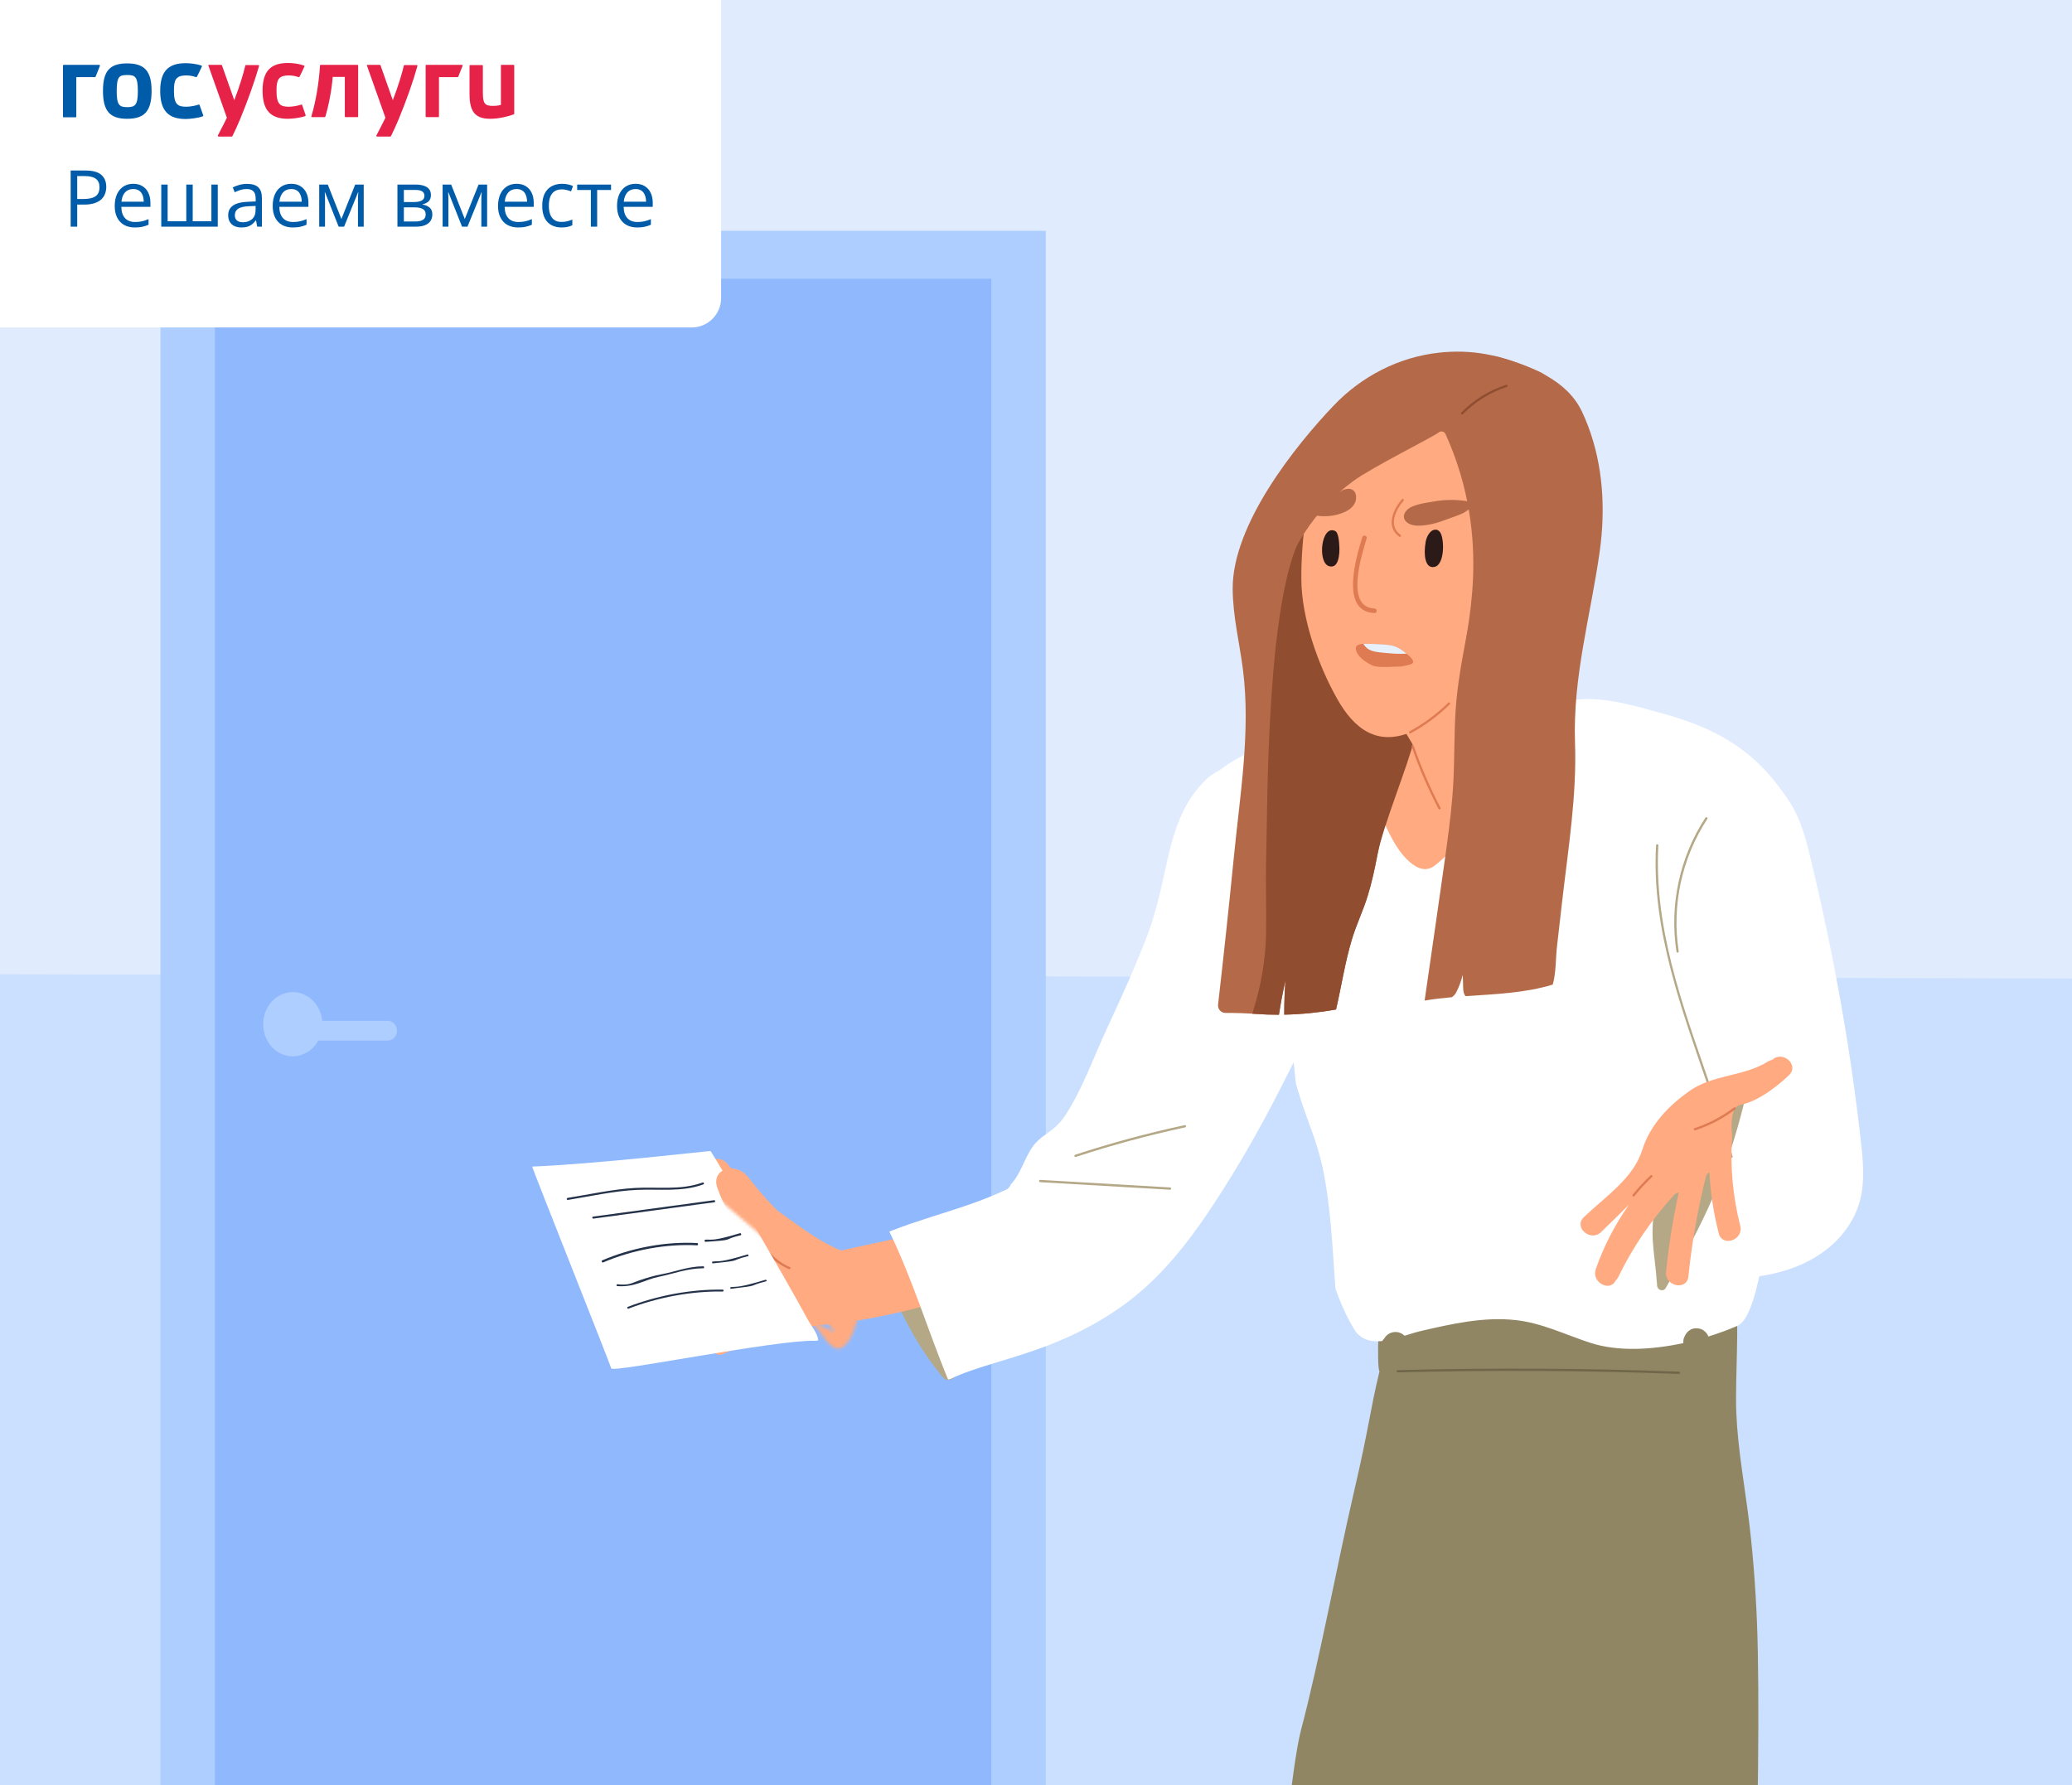<svg width="658" height="567" viewBox="0 0 658 567" fill="none" xmlns="http://www.w3.org/2000/svg">
<rect x="0" y="0" width="658" height="567" fill="#808080" stroke="none"/>
<g clip-path="url(#clip0_180_2930)">
<path d="M711.854 -42.955H-46.414V451.023H711.854V-42.955Z" fill="#E0ECFE"/>
<path d="M-200.33 522.937C-180.646 498.524 -137.203 410.25 -78.148 309.273L763.554 310.995V590.625L-229.519 578.42C-226.352 568.063 -216.079 542.467 -200.33 522.937Z" fill="#CBDFFE"/>
<path d="M332.108 73.307H50.955V591.699H332.108V73.307Z" fill="#AECEFF"/>
<path d="M314.81 88.518H68.252V591.699H314.81V88.518Z" fill="#90B9FD"/>
<path d="M83.7 326.934C82.868 321.378 86.349 316.144 91.475 315.242C96.602 314.342 101.432 318.113 102.264 323.667C103.096 329.223 99.615 334.457 94.488 335.359C89.362 336.261 84.532 332.488 83.7 326.934Z" fill="#AECEFF"/>
<path d="M93.386 330.492H123.178C124.769 330.492 126.069 329.083 126.069 327.359C126.069 325.634 124.769 324.225 123.178 324.225H93.386C91.795 324.225 90.495 325.634 90.495 327.359C90.495 329.083 91.799 330.492 93.386 330.492Z" fill="#AECEFF"/>
<path d="M303.737 435.05C300.044 424.249 295.475 413.796 290.031 403.769C288.482 400.906 284.1 403.453 285.656 406.316C285.688 406.378 285.718 406.432 285.748 406.494C284.023 406.232 282.125 407.459 282.969 409.458C287.237 419.557 292.401 429.099 299.501 437.514C301.128 439.427 304.536 437.374 303.737 435.05Z" fill="#B4A887"/>
<path d="M313.276 404.455C313.261 403.714 312.996 402.958 312.369 402.31C309.435 399.299 306.973 395.886 304.89 392.188C304.75 391.941 304.595 391.749 304.434 391.571C304.123 390.321 303.132 389.37 301.545 389.711L267.056 397.168C264.355 397.754 263.961 401.298 265.477 402.694C265.06 406.964 265.525 411.186 266.856 415.316C267.041 415.905 267.352 416.328 267.707 416.646C267.862 418.119 260.669 420.797 262.496 420.636C280.925 419 298.811 413.388 312.632 409.52C315.142 408.817 314.879 405.845 313.276 404.455Z" fill="#FFAA80"/>
<path d="M417.551 609.28C464.056 608.501 511.691 616.636 557.329 607.195C558.15 583.896 558.893 538.79 557.964 515.483C557.484 503.494 556.562 491.52 554.983 479.624C553.419 467.799 551.289 456.225 551.312 444.251C551.336 430.703 552.497 417.2 550.623 403.723C550.444 402.418 549.238 402.179 548.286 402.626C548.098 401.962 547.549 401.445 546.636 401.537L491.722 406.958C474.284 408.678 456.561 409.645 439.317 412.823C437.706 413.118 437.148 434.634 438.085 435.536C434.95 448.536 434.972 452.404 429.877 474.289C424.613 496.903 419.13 526.816 413.215 549.258C410.094 561.115 407.422 594.867 405.557 606.987C405.425 607.165 405.318 607.38 405.247 607.644C405.061 608.376 405.008 609.087 405.076 609.757C409.228 609.504 413.385 609.349 417.551 609.28Z" fill="#908664"/>
<path d="M422.437 278.971C420.494 267.251 414.385 256.265 403.907 250.15C398.612 247.064 392.619 245.574 386.492 245.943C386.331 245.952 386.169 245.967 386.021 246.02C385.844 246.091 383.937 246.77 383.8 246.901C372.432 257.098 371.465 271.681 367.833 285.755C366.833 289.63 365.75 293.492 364.302 297.226C360.431 307.295 355.97 317.114 351.425 326.895C347.198 335.989 343.659 346.171 338.099 354.547C336.472 356.996 334.445 358.647 332.052 360.314C330.48 361.411 329.079 362.614 327.955 364.182C325.245 367.988 324.239 372.751 320.98 376.203C320.878 376.301 320.872 376.426 320.893 376.527C320.622 376.873 320.344 377.212 320.073 377.56C312.223 381.413 303.843 383.907 295.567 386.561C291.431 387.891 287.306 389.248 283.262 390.831C282.946 390.955 282.674 391.054 282.426 391.155C289.798 406.325 294.722 422.699 301.056 438.109C301.342 438.139 301.622 438.092 301.894 437.954C309.496 434.125 322.32 431.584 334.568 426.629C345.169 422.344 355.22 416.569 363.736 408.88C372.462 401.013 379.524 391.503 385.913 381.705C392.843 371.076 399.208 360.067 405.031 348.795C410.242 338.723 415.22 328.538 420.401 318.45C419.572 318.165 419.727 316.96 420.052 316.148C420.804 314.258 421.547 312.366 422.297 310.474C422.445 310.104 422.368 309.464 421.987 309.58C421.338 310.961 420.726 312.366 420.153 313.779C420.942 308.545 421.872 303.326 422.56 298.077C423.404 291.739 423.49 285.3 422.437 278.971ZM418.93 319.769C418.372 320.828 417.79 321.876 417.226 322.935C417.823 321.537 418.411 320.141 418.99 318.736C418.975 319.082 418.945 319.421 418.93 319.769Z" fill="white"/>
<path d="M522.02 232.612C509.67 227.593 496.506 225.2 483.421 222.947C476.763 221.796 470.063 220.769 463.282 221.1C457.063 221.409 450.915 222.683 444.993 224.545C438.162 226.697 431.611 229.624 425.239 232.85C425.099 232.921 425.054 233.035 425.061 233.159C425.007 233.213 424.977 233.29 424.977 233.391C425.17 241.589 429.414 248.793 434.423 255.038C439.929 261.9 441.4 280.706 449.554 284.303C453.371 285.987 462.274 274.591 466.487 274.415C471.024 274.222 475.647 272.871 479.983 271.621C488.54 269.143 495.144 263.969 501.432 257.856C508.942 250.545 515.833 242.616 522.082 234.201C522.199 234.046 522.151 233.892 522.044 233.8C522.089 233.623 522.113 233.445 522.121 233.26C522.315 233.106 522.315 232.728 522.02 232.612Z" fill="#FFAA80"/>
<path d="M567.867 284.875C568.031 272.615 567.234 260.672 563.369 249.486C560.364 244.585 556.353 240.253 551.103 236.632C544.361 231.985 536.578 229.021 528.726 226.828C519.978 224.388 510.019 221.285 500.86 222.189C500.224 222.251 499.744 222.537 499.397 222.921C498.499 223.093 497.747 223.763 497.839 224.959C498.219 229.839 498.636 235.112 495.377 239.179C492.333 242.979 488.006 246.067 484.382 249.302L461.423 269.789C459.566 271.449 457.77 273.225 455.818 274.776C453.022 277.001 450.297 276.004 447.796 273.874C444.459 271.026 442.329 267.057 440.448 263.174C438.311 258.758 436.467 254.218 434.78 249.609C433.339 245.666 430.638 240.167 433.085 236.231C434.882 235.29 434.586 232.023 432.148 232.148C416.692 232.966 400.548 234.888 387.918 244.151C387.261 244.639 386.579 245.101 385.859 245.487C374.276 251.656 383.25 270.708 388.507 278.676C389.754 280.566 391.156 282.357 392.565 284.134C394.446 284.975 396.048 286.356 396.964 288.272C397.946 290.332 398.883 292.417 399.79 294.501C400.223 295.366 400.617 296.262 400.951 297.187C400.981 297.273 401.005 297.357 401.035 297.443C404.443 305.703 407.216 314.172 409.212 322.934C409.639 324.801 410.305 332.977 411.52 344.064C412.015 345.823 412.534 347.569 413.092 349.266C415.408 356.4 418.372 363.185 419.951 370.549C422.685 383.303 423.12 396.342 424.096 409.312C425.985 414.591 428.113 419.256 430.522 422.937C432.689 425.701 435.709 426.272 438.962 425.924C439.132 425.632 439.349 425.353 439.597 425.115C439.604 425.1 439.612 425.082 439.619 425.067C439.983 424.457 440.472 423.972 441.083 423.609C441.717 423.238 442.406 423.053 443.143 423.053C443.877 423.053 444.567 423.238 445.202 423.609C445.512 423.785 445.784 424.002 446.032 424.249C447.858 423.686 449.631 423.107 451.243 422.737C461.059 420.467 471.149 418.167 481.293 419.271C489.772 420.188 497.174 423.963 505.164 426.534C513.767 429.307 524.523 428.751 534.587 426.573C534.542 425.972 534.587 425.362 534.796 424.853C535.208 423.817 535.727 423.029 536.671 422.419C537.601 421.826 538.769 421.771 539.816 422.011C540.791 422.235 541.759 423.038 542.254 423.88C542.362 424.056 542.448 424.273 542.532 424.49C545.793 423.478 548.889 422.335 551.692 421.122C557.198 418.729 559.251 401.075 561.185 393.687C570.547 357.921 567.387 321.661 567.867 284.875Z" fill="white"/>
<path d="M488.701 118.001C483.562 115.701 478.682 113.918 473.65 112.837C468.872 111.81 463.963 111.424 458.59 111.856C458.033 111.903 457.475 111.957 456.917 112.018C444.155 113.423 432.379 119.53 423.536 128.802C411.427 141.501 391.294 166.59 391.458 187.102C391.527 195.857 393.64 204.186 394.724 212.709C397.203 232.139 393.789 252.405 391.876 271.767C390.318 287.546 388.623 303.317 386.82 319.066C386.656 320.479 387.763 321.729 389.196 321.721C392.449 321.699 395.717 321.798 399.015 322.045C401.369 322.217 403.754 322.292 406.139 322.286C406.703 318.641 407.369 315.022 408.198 311.422C407.942 315.037 407.804 318.649 407.819 322.262C413.346 322.146 418.891 321.583 424.272 320.625C425.991 313.183 427.122 305.602 429.328 298.285C430.731 293.637 432.859 289.266 434.291 284.636C435.631 280.319 436.568 275.897 437.419 271.466C439.263 261.891 441.725 252.598 444.002 243.125C445.913 235.189 445.829 226.473 450.079 219.278C452.001 216.029 456.43 217.719 456.94 220.599C458.877 217.395 461.145 214.377 463.321 211.343C466.341 207.143 469.236 202.827 470.979 197.918C473.14 191.827 473.564 185.35 474.34 178.989C475.128 172.473 476.384 166.019 478.157 159.696C479.93 153.358 482.607 147.368 484.544 141.091C487.471 131.666 498.947 122.587 488.701 118.001Z" fill="#B46A48"/>
<path d="M447.384 225.741C446.092 220.885 446.023 215.875 446.635 210.911C446.967 208.209 447.384 205.522 447.85 202.843C447.958 202.202 448.074 201.57 448.182 200.929C448.143 201.122 448.423 199.362 448.468 198.991C448.569 198.211 448.671 197.416 448.772 196.629C441.012 193.263 438.481 182.486 437.885 174.635C437.536 170.08 437.753 165.278 438.604 160.631C435.778 162.136 433.092 163.85 430.489 165.711C426.92 168.196 422.004 167.37 418.665 164.807C417.79 166.652 417.179 168.135 416.367 170.258C415.057 173.677 417.047 165.016 417.024 165.309C416.901 166.784 420.936 155.752 413.277 170.126C402.127 191.063 402.56 254.729 402.104 272.315C401.895 280.343 402.196 288.371 402.065 296.402C401.925 304.986 400.415 313.3 397.83 321.474C397.776 321.644 397.72 321.807 397.675 321.977C398.131 322.007 398.58 322.024 399.036 322.054C401.391 322.224 403.775 322.301 406.16 322.292C406.727 318.65 407.392 315.029 408.219 311.431C407.965 315.044 407.825 318.656 407.84 322.271C413.37 322.155 418.913 321.59 424.296 320.634C426.015 313.193 427.144 305.611 429.352 298.292C430.752 293.644 432.883 289.275 434.315 284.643C435.655 280.328 436.592 275.904 437.443 271.473C439.285 261.9 447.036 243.598 449.321 234.133C450.683 228.435 445.737 231.368 447.384 225.741Z" fill="#904D30"/>
<path d="M494.124 222.227C488.796 210.424 483.965 198.427 479.605 186.238C478.745 183.837 475.802 183.814 474.486 185.188C474.107 185.334 473.728 185.574 473.388 185.96C463.429 197.192 453.302 208.263 442.988 219.177C442.803 219.371 442.663 219.573 442.546 219.781C441.06 220.382 439.991 222.058 441.066 223.825C447.154 233.831 453.069 243.936 458.806 254.142C459.573 255.508 460.904 255.77 462.05 255.392C462.972 255.74 464.049 255.648 464.969 254.767C469.917 250.051 474.859 245.332 479.805 240.616C484.344 236.286 489.167 232.141 492.993 227.146C493.411 226.604 493.572 226.065 493.566 225.563C494.333 224.736 494.703 223.518 494.124 222.227Z" fill="#FFAA80"/>
<path d="M488.525 142.427C482.594 123.961 462.802 115.369 445.047 121.606C435.013 125.134 426.905 132.399 420.959 141.199C420.888 141.3 420.828 141.4 420.772 141.508C419.736 141.578 418.784 142.211 418.473 143.569C415.492 156.801 413.185 170.342 413.262 183.96C413.331 196.319 418.512 211.088 424.645 221.972C430.08 231.624 437.443 237.049 448.253 232.457C453.38 230.279 457.49 226.319 461.516 222.537C467.037 217.356 472.558 212.168 478.071 206.981C478.691 206.402 478.939 205.738 478.947 205.097C479.085 204.858 479.21 204.595 479.294 204.279C484.281 184.184 495.291 163.525 488.525 142.427Z" fill="#FFAA80"/>
<path d="M457.29 168.984C457.165 168.814 457.018 168.69 456.863 168.575C456.546 168.297 456.12 168.173 455.678 168.243C455.284 168.274 454.89 168.42 454.556 168.698C453.457 169.594 452.807 171.215 452.682 172.573C452.156 175.584 452.311 180.787 455.594 180.046C458.838 179.305 458.767 171.014 457.29 168.984Z" fill="#2C1A19"/>
<path d="M425.333 173.654C425.256 172.411 425.155 169.2 423.993 168.644C419.578 166.537 418.294 178.657 422.035 179.815C425.303 180.826 425.441 175.445 425.333 173.654Z" fill="#2C1A19"/>
<path d="M436.491 193.263C427.051 192.9 432.45 176.21 434.005 171.007C434.27 170.111 432.876 169.733 432.611 170.621C430.862 176.472 425.278 194.274 436.491 194.707C437.428 194.745 437.428 193.302 436.491 193.263Z" fill="#DF7B53"/>
<path d="M445.209 158.562C442.344 161.835 439.991 167.316 444.382 170.473C444.761 170.744 445.125 170.118 444.746 169.848C440.788 167 443.203 161.943 445.72 159.063C446.03 158.724 445.52 158.214 445.209 158.562Z" fill="#DF7B53"/>
<path d="M467.008 159.365C463.119 158.624 459.108 158.57 455.213 159.296C452.72 159.759 447.835 160.214 446.331 162.561C444.62 165.224 447.555 166.861 449.825 166.946C453.222 167.069 456.592 166.074 459.735 164.854C461.424 164.198 463.19 163.704 464.814 162.885C465.381 162.592 469.616 159.859 467.008 159.365Z" fill="#B46A48"/>
<path d="M427.735 155.288C427.114 155.381 426.487 155.605 425.938 155.937C423.622 157.334 421.013 157.813 418.659 159.025C417.62 159.558 414.152 162.808 417.125 163.564C420.246 164.352 424.18 163.966 427.084 162.592C428.562 161.897 429.964 160.847 430.468 159.233C431.095 157.164 430.227 154.926 427.735 155.288Z" fill="#B46A48"/>
<path d="M448.719 209.884C448.354 208.787 446.278 207.305 445.791 206.912C444.49 205.869 443.018 205.128 441.409 204.897C439.263 204.588 437.103 204.534 434.951 204.495C433.58 204.472 430.567 204.217 430.567 205.877C430.567 208.486 434.091 210.54 435.849 211.374C437.025 211.937 440.254 211.891 442.46 211.76C443.988 211.667 444.77 211.821 445.86 211.505C446.573 211.304 447.898 211.188 448.494 210.733C448.779 210.517 448.826 210.216 448.719 209.884Z" fill="#DF7B53"/>
<path d="M439.673 207.352C442.732 207.645 444.25 207.723 446.704 207.622C446.31 207.298 445.961 207.043 445.797 206.912C444.498 205.87 443.027 205.129 441.415 204.897C439.27 204.588 437.109 204.534 434.957 204.496C434.438 204.488 433.679 204.442 432.945 204.488C434.345 206.781 436.243 207.028 439.673 207.352Z" fill="#E8F1FB"/>
<path d="M504.304 135.263C503.74 133.773 503.119 132.299 502.439 130.848C497.622 120.557 485.985 116.257 475.671 113.308C471.916 112.235 459 114.805 453.44 114.983C452.526 115.014 452.216 115.948 452.496 116.581H451.589C451.458 116.465 451.335 116.342 451.202 116.226C450.157 115.307 448.617 116.828 449.67 117.755C458.782 125.806 465.488 136.29 468.717 148.024C472.302 161.063 470.923 174.635 468.523 187.751C466.162 200.666 462.957 213.45 462.199 226.604C461.802 233.468 461.903 240.347 461.593 247.218C461.262 254.628 460.363 261.992 459.349 269.327C457.119 285.43 454.749 301.51 452.442 317.599C452.434 317.67 452.442 317.724 452.442 317.784C455.299 317.307 458.179 316.974 461.083 316.718C461.608 316.34 462.065 315.87 462.39 315.284C463.306 313.615 463.971 311.671 464.527 309.663C464.56 310.613 464.583 311.57 464.622 312.52C464.667 313.731 464.527 315.391 465.419 316.388C474.781 315.739 484.188 315.423 493.092 312.722C494.184 308.985 494.014 304.391 494.455 300.561C494.998 295.806 495.547 291.042 496.088 286.287C498.001 269.597 500.758 252.821 500.177 235.985C499.442 214.794 505.133 195.687 508.037 175.021C509.888 161.696 509.097 147.87 504.304 135.263Z" fill="#B46A48"/>
<path d="M474.85 157.836C472.033 149.144 471.087 139.293 466.363 131.342C465.396 129.713 464.094 127.837 462.515 126.324C462.918 125.49 463.306 124.649 463.677 123.792C463.823 123.452 463.793 123.128 463.67 122.858C463.832 122.418 463.754 121.877 463.267 121.53C447.826 110.668 428.206 127.235 419.208 139.193C413.239 147.129 409.786 156.277 406.679 165.61C405.061 170.474 403.342 175.291 401.578 180.101C399.919 184.609 398.696 189.164 400.37 193.834C400.641 194.599 401.561 194.9 402.181 194.313C403.45 193.109 404.264 191.812 404.736 190.306C409.792 174.156 417.217 162.059 429.684 152.842C435.661 148.418 455.028 138.838 456.893 137.348C457.615 136.776 458.683 137.031 459.062 137.865C474.594 172.288 464.891 201.253 464.853 208.826C464.838 211.984 487.687 199.771 490.686 201.639C493.109 203.152 475.85 173.315 476.337 171.539C477.59 166.938 476.274 162.237 474.85 157.836Z" fill="#B46A48"/>
<path d="M416.289 281.292C415.624 288.186 414.964 295.089 414.299 301.983C414.253 302.445 414.982 302.439 415.027 301.983C415.693 295.089 416.352 288.186 417.018 281.292C417.056 280.83 416.328 280.837 416.289 281.292Z" fill="#904D30"/>
<path d="M478.319 122.208C472.899 123.976 468.043 126.971 464.049 131.039C463.724 131.371 464.235 131.881 464.56 131.549C468.47 127.573 473.201 124.64 478.513 122.903C478.955 122.764 478.761 122.069 478.319 122.208Z" fill="#904D30"/>
<path d="M459.922 223.177C456.26 226.775 452.147 229.824 447.632 232.279C447.223 232.503 447.587 233.13 447.996 232.904C452.565 230.419 456.723 227.331 460.433 223.688C460.767 223.355 460.254 222.846 459.922 223.177Z" fill="#DF7B53"/>
<path d="M457.46 256.558C454.153 250.227 451.327 243.681 448.989 236.935C448.834 236.494 448.136 236.688 448.291 237.126C450.646 243.928 453.503 250.545 456.833 256.921C457.048 257.338 457.675 256.975 457.46 256.558Z" fill="#DF7B53"/>
<path d="M533.155 435.645C503.406 434.547 473.618 434.386 443.862 435.166C443.397 435.181 443.397 435.898 443.862 435.892C473.626 435.112 503.406 435.267 533.155 436.371C533.62 436.386 533.62 435.66 533.155 435.645Z" fill="#70674A"/>
<path d="M272.377 414.329C272.446 414.037 272.494 413.719 272.47 413.379C272.246 409.357 271.509 405.429 270.333 401.569C270.262 401.329 270.163 401.12 270.053 400.927C269.93 400.719 269.868 400.48 269.883 400.24C269.96 399.153 269.435 398.079 268.032 397.553C261.652 395.145 255.906 390.985 250.463 387.07C241.83 380.871 238.299 378.81 231.114 369.755C228.613 366.604 223.665 368.157 225.012 371.969C230.161 386.522 241.993 387.001 237.455 391.887C233.622 396.017 222.054 393.509 216.433 393.779C209.929 394.095 203.533 395.291 197.284 397.059C193.266 398.195 195.472 403.816 199.545 402.903C201.729 402.417 229.658 400.064 230.843 402.495C231.207 403.244 230.595 404.108 229.735 404.17C218.539 404.997 207.389 406.215 196.285 407.868C192.166 408.485 192.692 414.707 196.843 414.09C208.303 412.383 219.809 411.133 231.361 410.308C231.903 410.27 232.399 410.57 232.631 411.041L232.655 411.088C233.042 411.874 232.492 412.785 231.586 412.877C224.501 413.62 217.602 415.379 210.989 418.167C207.164 419.78 209.394 425.639 213.25 424.011C220.777 420.836 228.558 419.107 236.673 418.759C236.844 419.61 236.797 419.378 236.975 420.22C233.816 421.363 230.719 422.651 227.684 424.094C223.967 425.871 226.174 431.738 229.944 429.938C234.846 427.6 245.168 423.785 246.816 423.291C254.181 421.116 263.588 421.101 270.951 418.923C273.336 418.235 273.485 415.873 272.377 414.329Z" fill="#FFAA80"/>
<path d="M591.128 364.036C587.875 334.212 582.578 304.552 575.626 275.371C573.884 268.045 572.242 260.41 567.912 254.096C564.399 248.969 559.776 242.554 551.545 236.95C543.353 231.368 531.134 236.888 524.243 244.607C520.393 248.924 520.674 254.066 521.346 259.461C522.175 266.131 523.019 272.794 523.847 279.456C527.186 306.12 530.522 332.784 533.859 359.448C535.686 374.048 537.437 388.661 539.852 403.174C540.037 404.295 540.759 404.842 541.586 404.965C541.935 405.753 542.663 406.363 543.794 406.354C556.5 406.333 569.802 404.881 580.116 396.797C584.312 393.509 587.705 389.286 589.678 384.314C592.257 377.869 591.871 370.797 591.128 364.036Z" fill="white"/>
<path d="M371.566 377.143L330.327 374.742C329.861 374.712 329.861 375.438 330.327 375.468L371.566 377.869C372.029 377.893 372.029 377.167 371.566 377.143Z" fill="#B4A887"/>
<path d="M376.195 357.359C364.457 359.882 352.857 363.024 341.444 366.761C341.003 366.907 341.188 367.601 341.638 367.455C353.051 363.718 364.643 360.585 376.389 358.052C376.846 357.951 376.652 357.258 376.195 357.359Z" fill="#B4A887"/>
<path d="M551.289 348.789C550.948 348.771 550.593 348.896 550.274 349.227C545.063 354.701 539.798 360.135 534.626 365.655C530.716 369.832 527.069 374.256 526.016 380.023C525.977 380.246 525.986 380.463 526.025 380.648C523.569 392.645 525.381 396.142 526.255 408.377C526.356 409.752 528.192 410.407 528.959 409.103C541.401 387.789 548.107 373.545 554.055 349.607C554.503 347.822 551.778 347.058 551.289 348.789Z" fill="#B4A887"/>
<path d="M550.214 367.308C543.23 341.879 531.832 317.638 527.845 291.42C526.69 283.833 526.219 276.159 526.643 268.493C526.667 268.03 525.947 268.03 525.915 268.493C524.413 295.312 534.155 320.795 542.672 345.745C545.126 352.94 547.495 360.167 549.509 367.502C549.641 367.948 550.337 367.764 550.214 367.308Z" fill="#B4A887"/>
<path d="M250.875 402.442C246.243 400.466 242.706 396.705 241.071 391.943C240.924 391.503 240.219 391.696 240.374 392.135C242.062 397.068 245.694 401.013 250.511 403.067C250.929 403.245 251.299 402.62 250.875 402.442Z" fill="#DF7B53"/>
<path d="M562.796 336.613C562.346 336.69 561.89 336.86 561.441 337.146C553.652 342.04 543.95 341.16 536.292 346.658C529.741 351.351 523.996 357.349 521.54 365.184C518.677 374.31 509.927 379.922 502.973 386.584C499.612 389.812 505.095 394.529 508.432 391.333C511.422 388.461 514.379 385.558 517.313 382.632C512.876 388.917 509.315 395.794 506.766 403.098C505.312 407.267 511.228 410.424 513.046 406.788C513.356 406.494 513.643 406.131 513.86 405.675C518.576 395.963 524.631 387.132 531.908 379.235C532.319 379.05 532.731 378.857 533.14 378.657C531.305 387.001 529.941 395.448 529.09 403.97C528.633 408.555 535.727 410.031 536.19 405.413C537.282 394.49 539.21 383.689 541.92 373.06C542.231 372.813 542.541 372.557 542.849 372.295C543.191 378.827 544.174 385.287 545.815 391.726C546.961 396.219 553.79 393.818 552.652 389.34C550.298 380.115 549.393 370.534 550.065 361.033C550.128 360.182 549.361 356.353 550.608 352.755C550.942 351.791 551.793 351.065 552.799 350.88C558.523 349.83 565.265 344.28 568.163 341.445C571.461 338.205 566.11 333.542 562.796 336.613Z" fill="#FFAA80"/>
<path d="M550.656 351.744C546.854 354.609 542.657 356.817 538.133 358.322C537.692 358.468 537.933 359.149 538.375 359.001C542.959 357.474 547.209 355.243 551.065 352.339C551.429 352.062 551.027 351.458 550.656 351.744Z" fill="#DF7B53"/>
<path d="M524.157 373.314C522.121 375.221 520.232 377.268 518.483 379.443C518.188 379.806 518.737 380.285 519.024 379.914C520.775 377.738 522.664 375.7 524.7 373.784C525.04 373.468 524.491 372.998 524.157 373.314Z" fill="#DF7B53"/>
<path d="M541.58 259.717C533.381 272.244 530.105 287.538 532.405 302.315C532.474 302.77 533.172 302.577 533.101 302.121C530.833 287.538 534.124 272.437 542.207 260.079C542.464 259.684 541.837 259.321 541.58 259.717Z" fill="#B4A887"/>
<path d="M259.814 425.37C259.525 423.379 257.451 420.774 256.507 419.065C255.254 416.784 253.989 414.518 252.725 412.252C250.112 407.591 247.453 402.95 244.763 398.335C239.529 389.372 231.282 374.519 225.76 365.747C225.664 365.586 225.51 365.547 225.368 365.586C225.31 365.528 188.686 369.755 169.005 370.517C168.748 370.408 194.264 434.483 194.129 434.648C195.144 435.98 246.734 425.448 258.903 425.843C259.256 425.856 259.538 425.843 259.846 425.639C259.833 425.549 259.827 425.458 259.814 425.37Z" fill="white"/>
<path d="M223.109 375.577C216.171 378.127 208.763 376.883 201.549 377.311C194.424 377.736 187.288 379.34 180.254 380.47C179.841 380.534 179.929 381.174 180.342 381.11C187.566 379.946 194.919 378.266 202.247 377.921C209.325 377.586 216.557 378.672 223.365 376.172C223.748 376.026 223.498 375.438 223.109 375.577Z" fill="#24324A"/>
<path d="M226.765 381.2C213.962 382.931 201.167 384.671 188.364 386.404C187.951 386.462 188.039 387.095 188.453 387.044C201.255 385.311 214.05 383.573 226.853 381.84C227.26 381.782 227.171 381.142 226.765 381.2Z" fill="#24324A"/>
<path d="M221.443 394.808C211.37 394.254 200.557 396.305 191.203 400.322C190.917 400.446 191.172 401.112 191.454 400.994C200.719 397.016 211.462 394.985 221.442 395.528C221.758 395.545 221.755 394.828 221.443 394.808Z" fill="#24324A"/>
<path d="M229.56 409.6C219.553 409.42 208.738 411.451 199.316 415.094C199.028 415.206 199.262 415.757 199.547 415.652C208.878 412.046 219.625 410.032 229.538 410.203C229.852 410.208 229.869 409.606 229.56 409.6Z" fill="#24324A"/>
<path d="M224.028 394.419C234.076 393.77 228.903 393.813 235.303 392.299C235.574 392.146 235.254 391.537 234.986 391.683C226.161 394.335 226.092 393.594 223.956 393.731C223.64 393.751 223.717 394.438 224.028 394.419Z" fill="#24324A"/>
<path d="M232.147 409.327C242.046 408.173 236.969 408.538 243.344 406.943C243.619 406.805 243.346 406.35 243.072 406.481C234.245 409.125 234.226 408.547 232.121 408.792C231.811 408.828 231.841 409.361 232.147 409.327Z" fill="#24324A"/>
<path d="M226.379 401.254C236.327 400.261 231.218 400.523 237.602 398.953C237.876 398.812 237.587 398.307 237.316 398.442C228.489 401.088 228.454 400.459 226.338 400.669C226.027 400.699 226.072 401.284 226.379 401.254Z" fill="#24324A"/>
<path d="M223.424 402.808C218.144 402.847 214.153 404.501 208.991 405.575C204.634 406.479 201.6 408.921 195.936 408.47C195.639 408.345 195.801 407.778 196.093 407.903C199.901 408.311 200.665 407.454 203.088 406.64C205.304 405.897 207.507 405.201 209.797 404.778C214.68 403.876 218.364 402.226 223.336 402.186C223.639 402.181 223.727 402.802 223.424 402.808Z" fill="#24324A"/>
<mask id="mask0_180_2930" style="mask-type:alpha" maskUnits="userSpaceOnUse" x="220" y="362" width="55" height="67">
<path d="M220.614 373.713C218.441 370.462 226.274 363.782 230.801 362.878C232.386 363.782 238 366.4 247.779 369.65C260.004 373.713 266.794 380.483 271.548 387.931C276.302 395.379 274.264 419.078 269.51 425.847C264.756 432.619 262.039 423.815 257.966 420.431C253.89 417.046 268.831 425.847 264.077 421.786C259.323 417.722 261.361 410.953 260.682 408.921C260.004 406.889 223.331 377.775 220.614 373.713Z" fill="#C4C4C4"/>
</mask>
<g mask="url(#mask0_180_2930)">
<path d="M302.93 444.481C303.04 444.015 303.113 443.514 303.076 442.975C302.721 436.597 301.553 430.364 299.688 424.243C299.576 423.863 299.416 423.532 299.244 423.225C299.048 422.894 298.951 422.516 298.975 422.136C299.098 420.409 298.262 418.708 296.041 417.875C285.921 414.054 276.808 407.456 268.175 401.247C254.483 391.415 248.882 388.146 237.486 373.784C233.519 368.788 225.672 371.25 227.809 377.298C235.975 400.377 254.741 401.138 247.544 408.889C241.465 415.439 223.117 411.46 214.202 411.887C203.886 412.389 193.742 414.288 183.832 417.091C177.458 418.891 180.958 427.804 187.417 426.36C190.881 425.589 235.177 421.855 237.056 425.712C237.633 426.9 236.663 428.27 235.3 428.369C217.542 429.679 199.858 431.612 182.247 434.232C175.714 435.211 176.549 445.08 183.131 444.101C201.307 441.395 219.556 439.412 237.879 438.102C238.738 438.04 239.524 438.519 239.893 439.264L239.93 439.339C240.544 440.587 239.672 442.032 238.235 442.178C226.998 443.355 216.056 446.145 205.568 450.565C199.502 453.125 203.039 462.419 209.154 459.835C221.091 454.803 233.433 452.06 246.303 451.508C246.573 452.855 246.499 452.488 246.781 453.823C241.772 455.636 236.859 457.681 232.045 459.97C226.151 462.786 229.651 472.092 235.631 469.238C243.406 465.529 259.775 459.481 262.391 458.697C274.07 455.243 288.99 455.219 300.67 451.766C304.453 450.677 304.686 446.929 302.93 444.481Z" fill="#FFAA80"/>
</g>
<path d="M0 0H229V94.674C229 99.825 224.825 104 219.674 104H0V0Z" fill="white"/>
<g clip-path="url(#clip1_180_2930)">
<path d="M113.542 20.604H101.817C101.686 20.604 101.621 20.672 101.621 20.806C101.296 26.245 100.318 32.155 98.885 36.922V37.124C98.951 37.191 99.016 37.191 99.081 37.191H103.119C103.185 37.191 103.315 37.124 103.315 37.057C104.422 33.364 105.334 28.528 105.66 24.432H109.503V36.99C109.503 37.124 109.568 37.191 109.698 37.191H113.542C113.672 37.191 113.737 37.124 113.737 36.99V20.873C113.737 20.739 113.672 20.604 113.542 20.604ZM163.112 20.604H159.269C159.139 20.604 159.073 20.672 159.073 20.806V33.296C158.227 33.565 157.38 33.632 156.468 33.632C153.927 33.632 153.341 32.826 153.341 29.334V20.873C153.341 20.739 153.276 20.672 153.146 20.672H149.303C149.172 20.672 149.107 20.739 149.107 20.873V29.872C149.107 35.512 150.931 37.728 155.686 37.728C158.357 37.728 161.418 36.99 163.177 36.318C163.242 36.318 163.307 36.184 163.307 36.117V20.873C163.307 20.739 163.242 20.604 163.112 20.604ZM82.014 20.672H78.106C77.976 20.672 77.911 20.739 77.911 20.806C77.324 23.291 76.087 27.454 74.393 31.819L70.485 20.739C70.485 20.672 70.355 20.604 70.289 20.604H66.381C66.316 20.604 66.251 20.672 66.186 20.672C66.121 20.739 66.121 20.806 66.186 20.873L72.048 37.393C71.462 38.669 70.876 39.743 70.355 40.75C69.964 41.489 69.573 42.228 69.182 43.033C69.117 43.101 69.182 43.168 69.182 43.235C69.247 43.302 69.312 43.369 69.377 43.369H73.612C73.677 43.369 73.742 43.302 73.807 43.235C74.523 41.825 75.435 39.81 76.282 37.795C78.757 31.752 80.777 26.111 82.275 20.94C82.275 20.873 82.275 20.806 82.21 20.739C82.145 20.672 82.079 20.672 82.014 20.672ZM95.954 33.364C95.954 33.296 95.889 33.229 95.824 33.229H95.629C94.717 33.565 92.958 33.901 91.72 33.901C89.049 33.901 87.812 33.162 87.812 28.931C87.812 25.574 88.203 23.962 91.72 23.962C92.697 23.962 93.674 24.096 94.847 24.499C94.977 24.499 95.042 24.499 95.107 24.365C95.563 23.492 96.085 22.485 96.671 21.142V20.94C96.671 20.873 96.606 20.806 96.54 20.806C94.977 20.269 93.088 20 91.46 20C85.858 20 83.382 22.686 83.382 28.797C83.382 34.975 85.858 37.728 91.46 37.728C92.828 37.728 95.629 37.393 96.931 36.855C97.062 36.788 97.062 36.721 97.062 36.587L95.954 33.364ZM132.367 20.672H128.458C128.393 20.672 128.263 20.739 128.263 20.806C127.677 23.291 126.439 27.454 124.745 31.819L120.837 20.739C120.837 20.672 120.707 20.604 120.642 20.604H116.733C116.668 20.604 116.603 20.672 116.538 20.672C116.473 20.739 116.473 20.806 116.538 20.873L122.4 37.393C121.814 38.669 121.228 39.676 120.707 40.75C120.316 41.489 119.925 42.228 119.534 43.033C119.469 43.101 119.534 43.168 119.534 43.235C119.599 43.302 119.665 43.369 119.73 43.369H123.964C124.029 43.369 124.094 43.302 124.159 43.235C124.876 41.825 125.788 39.81 126.634 37.795C129.11 31.752 131.129 26.111 132.562 20.94C132.562 20.873 132.562 20.806 132.497 20.739C132.497 20.672 132.432 20.672 132.367 20.672ZM146.697 20.604H135.363C135.233 20.604 135.168 20.672 135.168 20.806V36.99C135.168 37.124 135.233 37.191 135.363 37.191H139.206C139.336 37.191 139.402 37.124 139.402 36.99V24.499H145.329C145.394 24.499 145.525 24.432 145.525 24.365C145.981 23.291 146.437 22.082 146.892 20.94V20.739C146.827 20.672 146.762 20.604 146.697 20.604Z" fill="#E62249"/>
<path d="M40.388 34.035C37.848 34.035 37.066 33.297 37.066 28.932C37.066 24.231 37.913 23.828 40.388 23.828C42.864 23.828 43.776 24.231 43.776 28.932C43.776 33.364 42.929 34.035 40.388 34.035ZM40.388 20.134C34.852 20.134 32.702 22.552 32.702 28.864C32.702 35.244 34.852 37.729 40.388 37.729C45.925 37.729 48.14 35.244 48.14 28.864C48.14 22.619 45.925 20.134 40.388 20.134ZM63.382 33.364C63.382 33.297 63.317 33.229 63.252 33.229H63.056C62.145 33.565 60.386 33.901 59.148 33.901C56.477 33.901 55.24 33.162 55.24 28.932C55.24 25.574 55.631 23.962 59.148 23.962C60.125 23.962 61.102 24.097 62.275 24.5C62.34 24.5 62.47 24.5 62.535 24.365C62.991 23.492 63.513 22.485 64.099 21.142V20.94C64.099 20.873 64.034 20.806 63.968 20.806C62.47 20.336 60.581 20.067 58.953 20.067C53.351 20.067 50.876 22.753 50.876 28.864C50.876 35.042 53.351 37.796 58.953 37.796C60.321 37.796 63.122 37.46 64.424 36.923C64.555 36.856 64.555 36.788 64.555 36.654L63.382 33.364ZM31.529 20.605H20.195C20.065 20.605 20 20.739 20 20.873V37.057C20 37.191 20.065 37.259 20.195 37.259H24.039C24.169 37.259 24.234 37.191 24.234 37.057V24.5H30.162C30.227 24.5 30.292 24.432 30.357 24.365C30.813 23.291 31.269 22.082 31.725 20.94V20.739C31.66 20.672 31.595 20.605 31.529 20.605Z" fill="#005CA9"/>
</g>
<path d="M27.105 54.153C29.408 54.153 31.088 54.605 32.146 55.508C33.212 56.404 33.745 57.689 33.745 59.366C33.745 60.123 33.619 60.843 33.367 61.526C33.123 62.202 32.724 62.8 32.17 63.321C31.617 63.834 30.889 64.24 29.985 64.541C29.09 64.835 27.991 64.981 26.689 64.981H24.517V72H22.441V54.153H27.105ZM26.909 55.923H24.517V63.199H26.457C27.597 63.199 28.545 63.077 29.302 62.833C30.067 62.588 30.64 62.194 31.023 61.648C31.405 61.095 31.597 60.363 31.597 59.451C31.597 58.263 31.218 57.38 30.461 56.802C29.705 56.216 28.52 55.923 26.909 55.923ZM42.327 58.377C43.466 58.377 44.443 58.629 45.256 59.134C46.07 59.638 46.693 60.346 47.124 61.258C47.555 62.161 47.771 63.219 47.771 64.432V65.689H38.53C38.555 67.26 38.945 68.456 39.702 69.278C40.459 70.1 41.525 70.511 42.9 70.511C43.747 70.511 44.495 70.433 45.147 70.279C45.797 70.124 46.473 69.896 47.173 69.595V71.377C46.497 71.678 45.826 71.898 45.159 72.037C44.499 72.175 43.718 72.244 42.815 72.244C41.529 72.244 40.406 71.984 39.446 71.463C38.494 70.934 37.753 70.161 37.224 69.144C36.695 68.126 36.431 66.881 36.431 65.408C36.431 63.968 36.671 62.723 37.151 61.673C37.639 60.615 38.323 59.801 39.202 59.231C40.089 58.662 41.13 58.377 42.327 58.377ZM42.302 60.037C41.22 60.037 40.357 60.391 39.714 61.099C39.072 61.807 38.689 62.796 38.567 64.065H45.647C45.639 63.268 45.513 62.568 45.269 61.966C45.033 61.355 44.67 60.883 44.182 60.55C43.694 60.208 43.067 60.037 42.302 60.037ZM69.158 58.621V72H51.213V58.621H53.24V70.279H59.16V58.621H61.199V70.279H67.131V58.621H69.158ZM78.46 58.401C80.055 58.401 81.239 58.759 82.012 59.476C82.785 60.192 83.171 61.335 83.171 62.906V72H81.694L81.304 70.022H81.206C80.832 70.511 80.441 70.922 80.034 71.255C79.627 71.581 79.155 71.829 78.618 72C78.089 72.163 77.438 72.244 76.665 72.244C75.851 72.244 75.127 72.102 74.492 71.817C73.866 71.532 73.369 71.101 73.003 70.523C72.645 69.945 72.466 69.213 72.466 68.326C72.466 66.991 72.995 65.966 74.053 65.249C75.111 64.533 76.722 64.143 78.887 64.078L81.194 63.98V63.162C81.194 62.007 80.946 61.197 80.449 60.733C79.953 60.269 79.253 60.037 78.35 60.037C77.65 60.037 76.982 60.139 76.348 60.342C75.713 60.546 75.111 60.786 74.541 61.062L73.918 59.524C74.521 59.215 75.212 58.951 75.994 58.731C76.775 58.511 77.597 58.401 78.46 58.401ZM81.169 65.408L79.131 65.494C77.463 65.559 76.287 65.831 75.603 66.311C74.919 66.792 74.578 67.471 74.578 68.35C74.578 69.115 74.81 69.681 75.273 70.047C75.737 70.413 76.352 70.596 77.117 70.596C78.305 70.596 79.277 70.267 80.034 69.607C80.791 68.948 81.169 67.96 81.169 66.641V65.408ZM92.498 58.377C93.637 58.377 94.613 58.629 95.427 59.134C96.241 59.638 96.864 60.346 97.295 61.258C97.726 62.161 97.942 63.219 97.942 64.432V65.689H88.701C88.726 67.26 89.116 68.456 89.873 69.278C90.63 70.1 91.696 70.511 93.071 70.511C93.918 70.511 94.666 70.433 95.317 70.279C95.968 70.124 96.644 69.896 97.344 69.595V71.377C96.668 71.678 95.997 71.898 95.33 72.037C94.67 72.175 93.889 72.244 92.986 72.244C91.7 72.244 90.577 71.984 89.617 71.463C88.665 70.934 87.924 70.161 87.395 69.144C86.866 68.126 86.602 66.881 86.602 65.408C86.602 63.968 86.842 62.723 87.322 61.673C87.81 60.615 88.494 59.801 89.373 59.231C90.26 58.662 91.301 58.377 92.498 58.377ZM92.473 60.037C91.391 60.037 90.528 60.391 89.885 61.099C89.242 61.807 88.86 62.796 88.738 64.065H95.818C95.81 63.268 95.684 62.568 95.439 61.966C95.204 61.355 94.841 60.883 94.353 60.55C93.865 60.208 93.238 60.037 92.473 60.037ZM115.508 58.621V72H113.677V63.284C113.677 62.926 113.685 62.564 113.701 62.198C113.726 61.823 113.754 61.449 113.787 61.075H113.713L109.27 72H107.549L103.215 61.075H103.142C103.167 61.449 103.183 61.823 103.191 62.198C103.207 62.564 103.215 62.95 103.215 63.357V72H101.372V58.621H104.094L108.416 69.559L112.798 58.621H115.508ZM136.846 61.978C136.846 62.816 136.602 63.471 136.113 63.943C135.625 64.407 134.994 64.721 134.221 64.883V64.981C135.059 65.095 135.78 65.396 136.382 65.884C136.992 66.364 137.297 67.101 137.297 68.094C137.297 68.859 137.114 69.534 136.748 70.12C136.382 70.706 135.808 71.166 135.027 71.499C134.246 71.833 133.228 72 131.975 72H126.213V58.621H131.926C132.887 58.621 133.733 58.731 134.465 58.951C135.206 59.162 135.788 59.512 136.211 60.001C136.634 60.489 136.846 61.148 136.846 61.978ZM135.186 68.094C135.186 67.304 134.884 66.735 134.282 66.385C133.688 66.035 132.821 65.86 131.682 65.86H128.252V70.352H131.731C132.854 70.352 133.708 70.181 134.294 69.839C134.889 69.489 135.186 68.908 135.186 68.094ZM134.783 62.21C134.783 61.575 134.551 61.103 134.087 60.794C133.623 60.477 132.862 60.318 131.804 60.318H128.252V64.163H131.45C132.549 64.163 133.379 64.004 133.94 63.687C134.502 63.37 134.783 62.877 134.783 62.21ZM154.692 58.621V72H152.861V63.284C152.861 62.926 152.869 62.564 152.886 62.198C152.91 61.823 152.939 61.449 152.971 61.075H152.898L148.455 72H146.733L142.4 61.075H142.327C142.351 61.449 142.367 61.823 142.375 62.198C142.392 62.564 142.4 62.95 142.4 63.357V72H140.557V58.621H143.279L147.6 69.559L151.982 58.621H154.692ZM164.055 58.377C165.194 58.377 166.171 58.629 166.985 59.134C167.799 59.638 168.421 60.346 168.853 61.258C169.284 62.161 169.5 63.219 169.5 64.432V65.689H160.259C160.283 67.26 160.674 68.456 161.431 69.278C162.188 70.1 163.254 70.511 164.629 70.511C165.475 70.511 166.224 70.433 166.875 70.279C167.526 70.124 168.201 69.896 168.901 69.595V71.377C168.226 71.678 167.555 71.898 166.887 72.037C166.228 72.175 165.447 72.244 164.543 72.244C163.258 72.244 162.135 71.984 161.174 71.463C160.222 70.934 159.482 70.161 158.953 69.144C158.424 68.126 158.159 66.881 158.159 65.408C158.159 63.968 158.399 62.723 158.879 61.673C159.368 60.615 160.051 59.801 160.93 59.231C161.817 58.662 162.859 58.377 164.055 58.377ZM164.031 60.037C162.948 60.037 162.086 60.391 161.443 61.099C160.8 61.807 160.417 62.796 160.295 64.065H167.375C167.367 63.268 167.241 62.568 166.997 61.966C166.761 61.355 166.399 60.883 165.911 60.55C165.422 60.208 164.796 60.037 164.031 60.037ZM178.301 72.244C177.096 72.244 176.034 71.996 175.115 71.499C174.195 71.003 173.479 70.246 172.966 69.229C172.454 68.212 172.197 66.93 172.197 65.384C172.197 63.764 172.466 62.442 173.003 61.416C173.548 60.383 174.297 59.618 175.249 59.122C176.201 58.625 177.284 58.377 178.496 58.377C179.163 58.377 179.806 58.446 180.425 58.584C181.051 58.715 181.564 58.882 181.963 59.085L181.353 60.782C180.946 60.619 180.474 60.472 179.937 60.342C179.408 60.212 178.911 60.147 178.447 60.147C177.52 60.147 176.746 60.346 176.128 60.745C175.518 61.144 175.058 61.73 174.749 62.503C174.447 63.276 174.297 64.228 174.297 65.359C174.297 66.442 174.443 67.365 174.736 68.13C175.037 68.895 175.481 69.481 176.067 69.888C176.661 70.287 177.402 70.486 178.289 70.486C178.997 70.486 179.635 70.413 180.205 70.267C180.775 70.112 181.292 69.933 181.755 69.73V71.536C181.308 71.764 180.807 71.939 180.254 72.061C179.709 72.183 179.058 72.244 178.301 72.244ZM194.048 60.342H189.641V72H187.639V60.342H183.293V58.621H194.048V60.342ZM201.848 58.377C202.987 58.377 203.964 58.629 204.778 59.134C205.592 59.638 206.214 60.346 206.646 61.258C207.077 62.161 207.292 63.219 207.292 64.432V65.689H198.052C198.076 67.26 198.467 68.456 199.224 69.278C199.98 70.1 201.047 70.511 202.422 70.511C203.268 70.511 204.017 70.433 204.668 70.279C205.319 70.124 205.994 69.896 206.694 69.595V71.377C206.019 71.678 205.347 71.898 204.68 72.037C204.021 72.175 203.24 72.244 202.336 72.244C201.051 72.244 199.928 71.984 198.967 71.463C198.015 70.934 197.275 70.161 196.746 69.144C196.217 68.126 195.952 66.881 195.952 65.408C195.952 63.968 196.192 62.723 196.672 61.673C197.161 60.615 197.844 59.801 198.723 59.231C199.61 58.662 200.652 58.377 201.848 58.377ZM201.824 60.037C200.741 60.037 199.879 60.391 199.236 61.099C198.593 61.807 198.21 62.796 198.088 64.065H205.168C205.16 63.268 205.034 62.568 204.79 61.966C204.554 61.355 204.192 60.883 203.704 60.55C203.215 60.208 202.589 60.037 201.824 60.037Z" fill="#005CA9"/>
</g>
<defs>
<clipPath id="clip0_180_2930">
<rect width="658" height="567" fill="white"/>
</clipPath>
<clipPath id="clip1_180_2930">
<rect width="145" height="25" fill="white" transform="translate(20 20)"/>
</clipPath>
</defs>
</svg>
